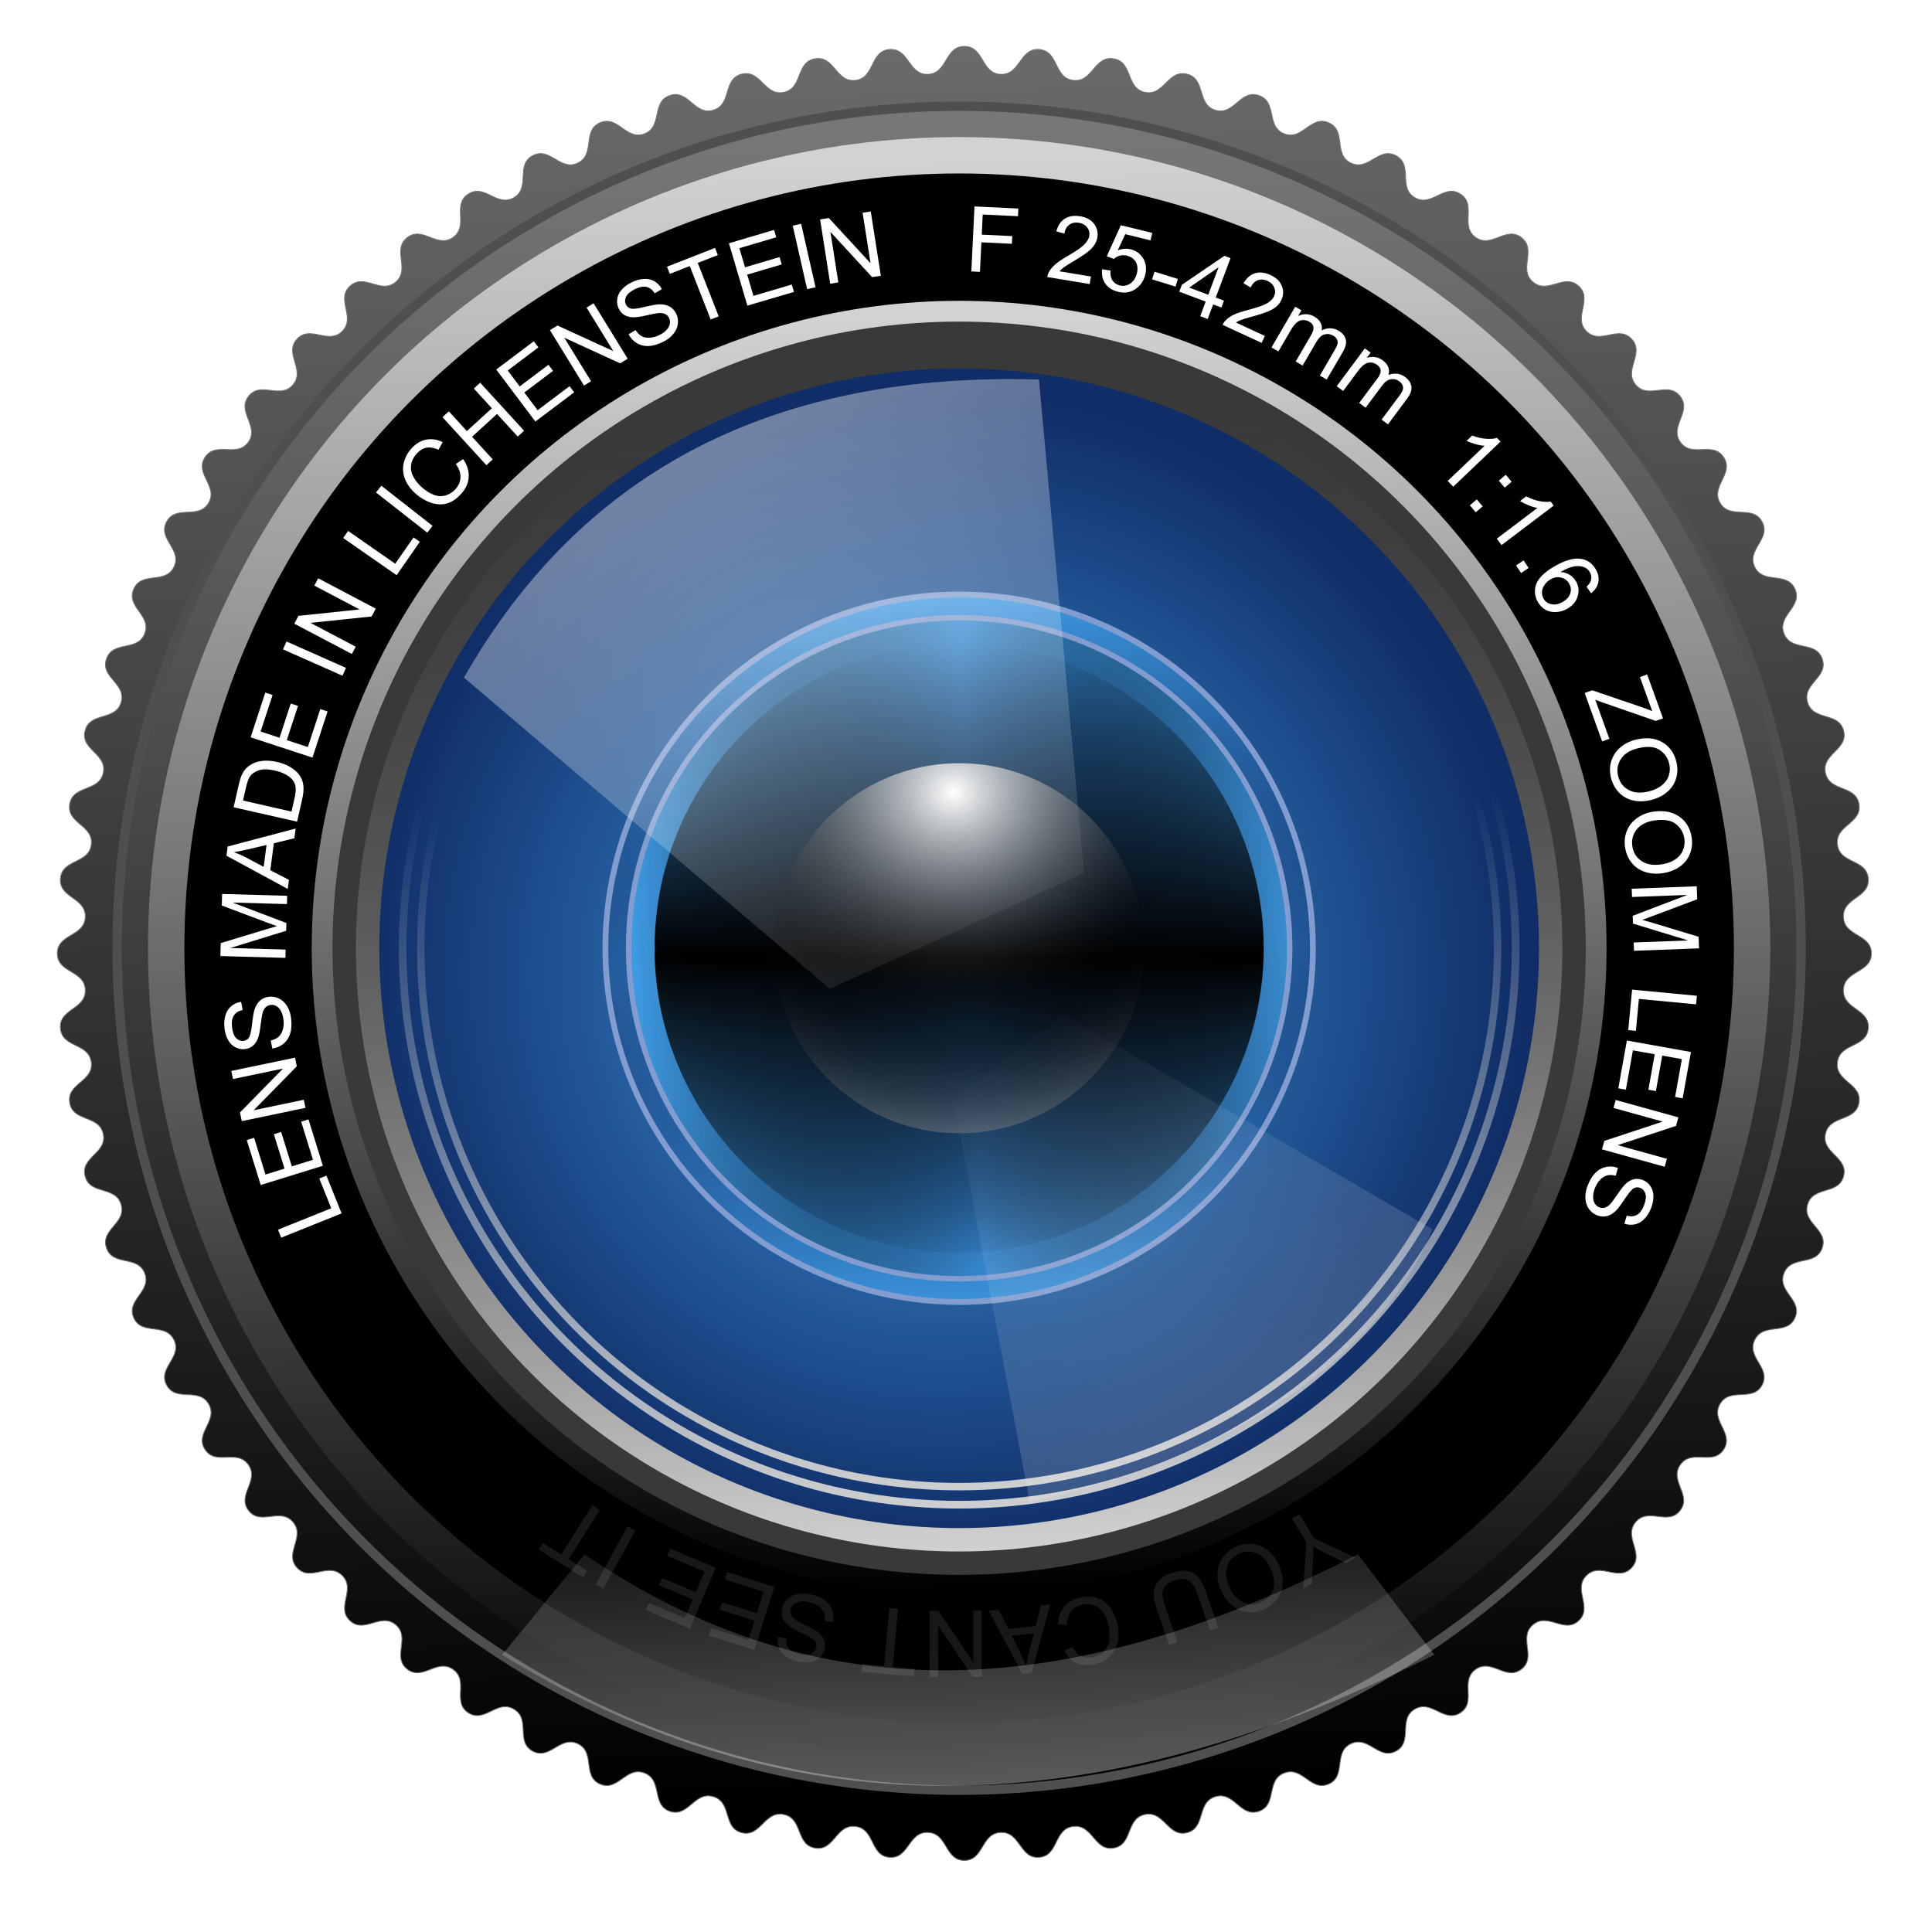 <?xml version="1.0" encoding="UTF-8" standalone="no"?>
<!-- Created with Inkscape (http://www.inkscape.org/) -->

<svg
   xmlns:dc="http://purl.org/dc/elements/1.1/"
   xmlns:cc="http://creativecommons.org/ns#"
   xmlns:rdf="http://www.w3.org/1999/02/22-rdf-syntax-ns#"
   xmlns:svg="http://www.w3.org/2000/svg"
   xmlns="http://www.w3.org/2000/svg"
   xmlns:xlink="http://www.w3.org/1999/xlink"
   xmlns:sodipodi="http://sodipodi.sourceforge.net/DTD/sodipodi-0.dtd"
   xmlns:inkscape="http://www.inkscape.org/namespaces/inkscape"
   version="1.1"
   id="svg2"
   width="255"
   height="255"
   viewBox="0 0 255 255"
   sodipodi:docname="kamera.svg"
   inkscape:version="0.92.5 (2060ec1f9f, 2020-04-08)">
  <defs
     id="defs6">
    <linearGradient
       inkscape:collect="always"
       id="linearGradient1288">
      <stop
         style="stop-color:#ffffff;stop-opacity:0.384"
         offset="0"
         id="stop1284" />
      <stop
         style="stop-color:#ffffff;stop-opacity:0;"
         offset="1"
         id="stop1286" />
    </linearGradient>
    <linearGradient
       id="linearGradient995"
       inkscape:collect="always">
      <stop
         id="stop991"
         offset="0"
         style="stop-color:#ffffff;stop-opacity:1" />
      <stop
         id="stop993"
         offset="1"
         style="stop-color:#000000;stop-opacity:0;" />
    </linearGradient>
    <linearGradient
       id="linearGradient983"
       inkscape:collect="always">
      <stop
         id="stop979"
         offset="0"
         style="stop-color:#ffffff;stop-opacity:0" />
      <stop
         id="stop981"
         offset="1"
         style="stop-color:#ffffff;stop-opacity:0.201" />
    </linearGradient>
    <linearGradient
       inkscape:collect="always"
       id="linearGradient947">
      <stop
         style="stop-color:#ffffff;stop-opacity:0"
         offset="0"
         id="stop943" />
      <stop
         style="stop-color:#ffffff;stop-opacity:0.433"
         offset="1"
         id="stop945" />
    </linearGradient>
    <linearGradient
       inkscape:collect="always"
       id="linearGradient937">
      <stop
         style="stop-color:#000000;stop-opacity:1;"
         offset="0"
         id="stop933" />
      <stop
         style="stop-color:#000000;stop-opacity:0;"
         offset="1"
         id="stop935" />
    </linearGradient>
    <linearGradient
       id="linearGradient929"
       inkscape:collect="always">
      <stop
         id="stop925"
         offset="0"
         style="stop-color:#3f9ce5;stop-opacity:1" />
      <stop
         id="stop927"
         offset="1"
         style="stop-color:#000000;stop-opacity:0" />
    </linearGradient>
    <linearGradient
       inkscape:collect="always"
       id="linearGradient919">
      <stop
         style="stop-color:#3f9ce5;stop-opacity:1"
         offset="0"
         id="stop915" />
      <stop
         style="stop-color:#102d67;stop-opacity:0"
         offset="1"
         id="stop917" />
    </linearGradient>
    <linearGradient
       inkscape:collect="always"
       id="linearGradient901">
      <stop
         style="stop-color:#d2d2d2;stop-opacity:1;"
         offset="0"
         id="stop897" />
      <stop
         style="stop-color:#d2d2d2;stop-opacity:0;"
         offset="1"
         id="stop899" />
    </linearGradient>
    <linearGradient
       id="linearGradient877"
       inkscape:collect="always">
      <stop
         id="stop873"
         offset="0"
         style="stop-color:#3f9ce5;stop-opacity:1" />
      <stop
         id="stop875"
         offset="1"
         style="stop-color:#102d67;stop-opacity:1" />
    </linearGradient>
    <linearGradient
       inkscape:collect="always"
       id="linearGradient863">
      <stop
         style="stop-color:#d6d6d6;stop-opacity:1"
         offset="0"
         id="stop859" />
      <stop
         style="stop-color:#393939;stop-opacity:0;"
         offset="1"
         id="stop861" />
    </linearGradient>
    <linearGradient
       id="linearGradient845"
       inkscape:collect="always">
      <stop
         id="stop841"
         offset="0"
         style="stop-color:#000000;stop-opacity:1;" />
      <stop
         id="stop843"
         offset="1"
         style="stop-color:#d2d2d2;stop-opacity:1" />
    </linearGradient>
    <linearGradient
       inkscape:collect="always"
       id="linearGradient833">
      <stop
         style="stop-color:#000000;stop-opacity:1;"
         offset="0"
         id="stop829" />
      <stop
         style="stop-color:#777777;stop-opacity:1"
         offset="1"
         id="stop831" />
    </linearGradient>
    <linearGradient
       inkscape:collect="always"
       id="linearGradient823">
      <stop
         style="stop-color:#000000;stop-opacity:1"
         offset="0"
         id="stop819" />
      <stop
         style="stop-color:#6b6b6b;stop-opacity:1"
         offset="1"
         id="stop821" />
    </linearGradient>
    <linearGradient
       inkscape:collect="always"
       xlink:href="#linearGradient823"
       id="linearGradient825"
       x1="1223.841"
       y1="2076.757"
       x2="1151.834"
       y2="-4.324"
       gradientUnits="userSpaceOnUse"
       gradientTransform="matrix(0.112,0,0,0.112,-11.433,5.401)" />
    <linearGradient
       inkscape:collect="always"
       xlink:href="#linearGradient833"
       id="linearGradient835"
       x1="1021.122"
       y1="1860.541"
       x2="995.095"
       y2="141.622"
       gradientUnits="userSpaceOnUse"
       gradientTransform="matrix(0.985,0,0,0.985,-7.544,-7.812)" />
    <linearGradient
       inkscape:collect="always"
       xlink:href="#linearGradient845"
       id="linearGradient839"
       gradientUnits="userSpaceOnUse"
       x1="1021.122"
       y1="1860.541"
       x2="995.095"
       y2="141.622"
       gradientTransform="matrix(0.123,0,0,0.123,2.864,3.625)" />
    <linearGradient
       inkscape:collect="always"
       xlink:href="#linearGradient845"
       id="linearGradient853"
       gradientUnits="userSpaceOnUse"
       gradientTransform="matrix(0.098,0,0,0.098,27.838,28.155)"
       x1="1021.122"
       y1="1860.541"
       x2="995.095"
       y2="141.622" />
    <linearGradient
       inkscape:collect="always"
       xlink:href="#linearGradient863"
       id="linearGradient865"
       x1="1048.307"
       y1="1606.486"
       x2="1000.342"
       y2="363.243"
       gradientUnits="userSpaceOnUse"
       gradientTransform="matrix(0.132,0,0,0.132,-5.793,-4.878)" />
    <radialGradient
       inkscape:collect="always"
       xlink:href="#linearGradient877"
       id="radialGradient871"
       cx="986.487"
       cy="1006.486"
       fx="986.487"
       fy="1006.486"
       r="551.693"
       gradientUnits="userSpaceOnUse"
       gradientTransform="matrix(0.139,0,0,0.139,-12.505,-11.471)" />
    <linearGradient
       inkscape:collect="always"
       xlink:href="#linearGradient901"
       id="linearGradient903"
       x1="1028.091"
       y1="1582.162"
       x2="1015.152"
       y2="828.108"
       gradientUnits="userSpaceOnUse"
       gradientTransform="matrix(0.127,0,0,0.127,-0.66,0.164)" />
    <linearGradient
       inkscape:collect="always"
       xlink:href="#linearGradient901"
       id="linearGradient907"
       gradientUnits="userSpaceOnUse"
       x1="1028.091"
       y1="1582.162"
       x2="1015.152"
       y2="828.108"
       gradientTransform="matrix(0.123,0,0,0.123,3.471,4.222)" />
    <linearGradient
       inkscape:collect="always"
       xlink:href="#linearGradient919"
       id="linearGradient913"
       x1="978.037"
       y1="617.297"
       x2="992.233"
       y2="995.676"
       gradientUnits="userSpaceOnUse"
       spreadMethod="reflect"
       gradientTransform="matrix(0.127,0,0,0.127,-0.66,0.164)" />
    <linearGradient
       inkscape:collect="always"
       xlink:href="#linearGradient929"
       id="linearGradient923"
       gradientUnits="userSpaceOnUse"
       x1="978.037"
       y1="617.297"
       x2="992.233"
       y2="995.676"
       spreadMethod="reflect"
       gradientTransform="matrix(0.119,0,0,0.119,-244.064,9.801)" />
    <linearGradient
       inkscape:collect="always"
       xlink:href="#linearGradient937"
       id="linearGradient939"
       x1="-993.511"
       y1="1002.703"
       x2="-668.11"
       y2="1002.703"
       gradientUnits="userSpaceOnUse"
       spreadMethod="reflect"
       gradientTransform="matrix(0.127,0,0,0.127,-0.164,-0.66)" />
    <linearGradient
       inkscape:collect="always"
       xlink:href="#linearGradient947"
       id="linearGradient949"
       x1="1031.771"
       y1="1115.945"
       x2="984.433"
       y2="342.972"
       gradientUnits="userSpaceOnUse" />
    <filter
       inkscape:collect="always"
       style="color-interpolation-filters:sRGB"
       id="filter971"
       x="-0.033"
       width="1.067"
       y="-0.039"
       height="1.078">
      <feGaussianBlur
         inkscape:collect="always"
         stdDeviation="9.305"
         id="feGaussianBlur973" />
    </filter>
    <linearGradient
       inkscape:collect="always"
       xlink:href="#linearGradient983"
       id="linearGradient977"
       gradientUnits="userSpaceOnUse"
       x1="1028.769"
       y1="883.893"
       x2="984.433"
       y2="342.972" />
    <radialGradient
       inkscape:collect="always"
       xlink:href="#linearGradient995"
       id="radialGradient989"
       cx="-820"
       cy="1000"
       fx="-820"
       fy="1000"
       r="192.43"
       gradientUnits="userSpaceOnUse"
       spreadMethod="reflect"
       gradientTransform="matrix(0.156,8.9267027e-4,-9.8380758e-4,0.171,24.28,-44.415)" />
    <linearGradient
       inkscape:collect="always"
       xlink:href="#linearGradient833"
       id="linearGradient1210"
       gradientUnits="userSpaceOnUse"
       gradientTransform="matrix(0.128,0,0,0.128,-1.843,-0.998)"
       x1="1021.122"
       y1="1860.541"
       x2="995.095"
       y2="141.622" />
    <linearGradient
       inkscape:collect="always"
       xlink:href="#linearGradient1288"
       id="linearGradient1290"
       x1="126.492"
       y1="240.308"
       x2="124.475"
       y2="190.748"
       gradientUnits="userSpaceOnUse" />
    <filter
       inkscape:collect="always"
       style="color-interpolation-filters:sRGB"
       id="filter1332"
       x="-0.06"
       width="1.12"
       y="-0.241"
       height="1.483">
      <feGaussianBlur
         inkscape:collect="always"
         stdDeviation="3.072"
         id="feGaussianBlur1334" />
    </filter>
  </defs>
  <sodipodi:namedview
     pagecolor="#ff0000"
     bordercolor="#666666"
     borderopacity="1"
     objecttolerance="10"
     gridtolerance="10"
     guidetolerance="10"
     inkscape:pageopacity="0"
     inkscape:pageshadow="2"
     inkscape:window-width="640"
     inkscape:window-height="480"
     id="namedview4"
     showgrid="false"
     inkscape:zoom="3.4156863"
     inkscape:cx="127.5"
     inkscape:cy="127.5"
     inkscape:current-layer="svg2" />
  <path
     sodipodi:type="star"
     style="opacity:1;fill:url(#linearGradient825);fill-opacity:1;stroke:#727272;stroke-width:0.112;stroke-linecap:square;stroke-linejoin:miter;stroke-miterlimit:4;stroke-dasharray:none;stroke-dashoffset:0;stroke-opacity:1"
     id="path817"
     sodipodi:sides="76"
     sodipodi:cx="127.28094"
     sodipodi:cy="125.84083"
     sodipodi:r1="116.12303"
     sodipodi:r2="119.71446"
     sodipodi:arg1="-2.3561945"
     sodipodi:arg2="-2.3148577"
     inkscape:flatsided="false"
     inkscape:rounded="0.43"
     inkscape:randomized="0"
     d="m 45.17,43.729 c 1.841,-1.841 -0.884,-4.202 1.031,-5.965 1.915,-1.763 4.044,1.148 6.03,-0.535 1.986,-1.682 -0.534,-4.261 1.52,-5.86 2.054,-1.599 3.935,1.478 6.054,-0.035 2.119,-1.513 -0.18,-4.291 1.999,-5.714 2.179,-1.424 3.8,1.798 6.036,0.465 2.236,-1.333 0.174,-4.291 2.464,-5.53 2.289,-1.239 3.638,2.105 5.977,0.962 2.339,-1.143 0.528,-4.262 2.912,-5.307 2.384,-1.046 3.452,2.398 5.877,1.452 2.425,-0.946 0.878,-4.204 3.34,-5.049 2.462,-0.845 3.242,2.675 5.737,1.932 2.495,-0.743 1.222,-4.117 3.746,-4.756 2.523,-0.639 3.01,2.934 5.558,2.4 2.548,-0.534 1.558,-4.002 4.126,-4.43 2.568,-0.428 2.758,3.172 5.341,2.85 2.583,-0.322 1.883,-3.859 4.478,-4.074 2.594,-0.215 2.486,3.389 5.087,3.282 2.601,-0.108 2.196,-3.691 4.799,-3.691 2.603,-1e-7 2.198,3.583 4.799,3.691 2.601,0.108 2.493,-3.497 5.087,-3.282 2.594,0.215 1.894,3.752 4.478,4.074 2.583,0.322 2.773,-3.279 5.341,-2.85 2.568,0.428 1.578,3.896 4.126,4.43 2.548,0.534 3.034,-3.039 5.558,-2.4 2.523,0.639 1.251,4.013 3.746,4.756 2.495,0.743 3.275,-2.778 5.737,-1.932 2.462,0.845 0.915,4.103 3.34,5.049 2.425,0.946 3.493,-2.498 5.877,-1.452 2.384,1.046 0.573,4.164 2.912,5.307 2.339,1.143 3.688,-2.201 5.977,-0.962 2.289,1.239 0.228,4.197 2.464,5.53 2.236,1.333 3.857,-1.889 6.036,-0.465 2.179,1.424 -0.12,4.202 1.999,5.714 2.119,1.513 3.999,-1.564 6.054,0.035 2.054,1.599 -0.466,4.177 1.52,5.86 1.986,1.682 4.115,-1.228 6.03,0.535 1.915,1.763 -0.81,4.125 1.031,5.965 1.841,1.841 4.202,-0.884 5.965,1.031 1.763,1.915 -1.148,4.044 0.535,6.03 1.682,1.986 4.261,-0.534 5.86,1.52 1.599,2.054 -1.478,3.935 0.035,6.054 1.513,2.119 4.291,-0.18 5.714,1.999 1.424,2.179 -1.798,3.8 -0.465,6.036 1.333,2.236 4.291,0.174 5.53,2.464 1.239,2.289 -2.105,3.638 -0.962,5.977 1.143,2.339 4.262,0.528 5.307,2.912 1.046,2.384 -2.398,3.452 -1.452,5.877 0.946,2.425 4.204,0.878 5.049,3.34 0.845,2.462 -2.675,3.242 -1.933,5.737 0.743,2.495 4.117,1.222 4.756,3.746 0.639,2.523 -2.934,3.01 -2.4,5.558 0.534,2.548 4.002,1.558 4.43,4.126 0.428,2.568 -3.172,2.758 -2.85,5.341 0.322,2.583 3.859,1.883 4.074,4.478 0.215,2.594 -3.389,2.486 -3.282,5.087 0.108,2.601 3.691,2.196 3.691,4.799 0,2.603 -3.583,2.198 -3.691,4.799 -0.108,2.601 3.497,2.493 3.282,5.087 -0.215,2.594 -3.752,1.894 -4.074,4.478 -0.322,2.583 3.279,2.773 2.85,5.341 -0.428,2.568 -3.896,1.578 -4.43,4.126 -0.534,2.548 3.039,3.034 2.4,5.558 -0.639,2.523 -4.013,1.251 -4.756,3.746 -0.743,2.495 2.778,3.275 1.933,5.737 -0.845,2.462 -4.103,0.915 -5.049,3.34 -0.946,2.425 2.498,3.493 1.452,5.877 -1.046,2.384 -4.164,0.573 -5.307,2.912 -1.143,2.339 2.201,3.688 0.962,5.977 -1.239,2.289 -4.197,0.228 -5.53,2.464 -1.333,2.236 1.889,3.857 0.465,6.036 -1.424,2.179 -4.202,-0.12 -5.714,1.999 -1.513,2.119 1.564,3.999 -0.035,6.054 -1.599,2.054 -4.177,-0.466 -5.86,1.52 -1.682,1.986 1.228,4.115 -0.535,6.03 -1.763,1.915 -4.125,-0.81 -5.965,1.031 -1.841,1.841 0.884,4.202 -1.031,5.965 -1.915,1.763 -4.044,-1.148 -6.03,0.535 -1.986,1.682 0.534,4.261 -1.52,5.86 -2.054,1.599 -3.935,-1.478 -6.054,0.035 -2.119,1.513 0.18,4.291 -1.999,5.714 -2.179,1.424 -3.8,-1.798 -6.036,-0.465 -2.236,1.333 -0.174,4.291 -2.464,5.53 -2.289,1.239 -3.638,-2.105 -5.977,-0.962 -2.339,1.143 -0.528,4.262 -2.912,5.307 -2.384,1.046 -3.452,-2.398 -5.877,-1.452 -2.425,0.946 -0.878,4.204 -3.34,5.049 -2.462,0.845 -3.242,-2.675 -5.737,-1.933 -2.495,0.743 -1.222,4.117 -3.746,4.756 -2.523,0.639 -3.01,-2.934 -5.558,-2.4 -2.548,0.534 -1.558,4.002 -4.126,4.43 -2.568,0.428 -2.758,-3.172 -5.341,-2.85 -2.583,0.322 -1.883,3.859 -4.478,4.074 -2.594,0.215 -2.486,-3.389 -5.087,-3.282 -2.601,0.108 -2.196,3.691 -4.799,3.691 -2.603,0 -2.198,-3.583 -4.799,-3.691 -2.601,-0.108 -2.493,3.497 -5.087,3.282 -2.594,-0.215 -1.894,-3.752 -4.478,-4.074 -2.583,-0.322 -2.773,3.279 -5.341,2.85 -2.568,-0.428 -1.578,-3.896 -4.126,-4.43 -2.548,-0.534 -3.034,3.039 -5.558,2.4 -2.523,-0.639 -1.251,-4.013 -3.746,-4.756 -2.495,-0.743 -3.275,2.778 -5.737,1.933 -2.462,-0.845 -0.915,-4.103 -3.34,-5.049 -2.425,-0.946 -3.493,2.498 -5.877,1.452 -2.384,-1.046 -0.573,-4.164 -2.912,-5.307 -2.339,-1.143 -3.688,2.201 -5.977,0.962 -2.289,-1.239 -0.228,-4.197 -2.464,-5.53 -2.236,-1.333 -3.857,1.889 -6.036,0.465 -2.179,-1.424 0.12,-4.202 -1.999,-5.714 -2.119,-1.513 -3.999,1.564 -6.054,-0.035 -2.054,-1.599 0.466,-4.177 -1.52,-5.86 -1.986,-1.682 -4.115,1.228 -6.03,-0.535 -1.915,-1.763 0.81,-4.125 -1.031,-5.965 -1.841,-1.841 -4.202,0.884 -5.965,-1.031 -1.763,-1.915 1.148,-4.044 -0.535,-6.03 -1.682,-1.986 -4.261,0.534 -5.86,-1.52 -1.599,-2.054 1.478,-3.935 -0.035,-6.054 -1.513,-2.119 -4.291,0.18 -5.714,-1.999 -1.424,-2.179 1.798,-3.8 0.465,-6.036 -1.333,-2.236 -4.291,-0.174 -5.53,-2.464 -1.239,-2.289 2.105,-3.638 0.962,-5.977 -1.143,-2.339 -4.262,-0.528 -5.307,-2.912 -1.046,-2.384 2.398,-3.452 1.452,-5.877 -0.946,-2.425 -4.204,-0.878 -5.049,-3.34 -0.845,-2.462 2.675,-3.242 1.933,-5.737 -0.743,-2.495 -4.117,-1.222 -4.756,-3.746 -0.639,-2.523 2.934,-3.01 2.4,-5.558 -0.534,-2.548 -4.002,-1.558 -4.43,-4.126 -0.428,-2.568 3.172,-2.758 2.85,-5.341 -0.322,-2.583 -3.859,-1.883 -4.074,-4.478 -0.215,-2.594 3.389,-2.486 3.282,-5.087 -0.108,-2.601 -3.691,-2.196 -3.691,-4.799 0,-2.603 3.583,-2.198 3.691,-4.799 0.108,-2.601 -3.497,-2.493 -3.282,-5.087 0.215,-2.594 3.752,-1.894 4.074,-4.478 0.322,-2.583 -3.279,-2.773 -2.85,-5.341 0.428,-2.568 3.896,-1.578 4.43,-4.126 0.534,-2.548 -3.039,-3.034 -2.4,-5.558 0.639,-2.523 4.013,-1.251 4.756,-3.746 0.743,-2.495 -2.778,-3.275 -1.932,-5.737 0.845,-2.462 4.103,-0.915 5.049,-3.34 0.946,-2.425 -2.498,-3.493 -1.452,-5.877 1.046,-2.384 4.164,-0.573 5.307,-2.912 1.143,-2.339 -2.201,-3.688 -0.962,-5.977 1.239,-2.289 4.197,-0.228 5.53,-2.464 1.333,-2.236 -1.889,-3.857 -0.465,-6.036 1.424,-2.179 4.202,0.12 5.714,-1.999 1.513,-2.119 -1.564,-3.999 0.035,-6.054 1.599,-2.054 4.177,0.466 5.86,-1.52 1.682,-1.986 -1.228,-4.115 0.535,-6.03 1.763,-1.915 4.125,0.81 5.965,-1.031 z" />
  <circle
     style="opacity:1;fill:url(#linearGradient1210);fill-opacity:1;stroke:#4f4f4f;stroke-width:1.23;stroke-linecap:square;stroke-linejoin:miter;stroke-miterlimit:4;stroke-dasharray:none;stroke-dashoffset:0;stroke-opacity:1"
     id="path827"
     cx="126.595"
     cy="125.155"
     r="111.134" />
  <circle
     r="107.061"
     cy="125.155"
     cx="126.595"
     id="circle837"
     style="opacity:1;fill:url(#linearGradient839);fill-opacity:1;stroke:none;stroke-width:1.185;stroke-linecap:square;stroke-linejoin:miter;stroke-miterlimit:4;stroke-dasharray:none;stroke-dashoffset:0;stroke-opacity:1" />
  <circle
     style="opacity:1;fill:#000000;fill-opacity:1;stroke:none;stroke-width:1.131;stroke-linecap:square;stroke-linejoin:miter;stroke-miterlimit:4;stroke-dasharray:none;stroke-dashoffset:0;stroke-opacity:1"
     id="circle847"
     cx="126.595"
     cy="125.155"
     r="102.259" />
  <circle
     style="opacity:1;fill:url(#linearGradient853);fill-opacity:1;stroke:none;stroke-width:0.946;stroke-linecap:square;stroke-linejoin:miter;stroke-miterlimit:4;stroke-dasharray:none;stroke-dashoffset:0;stroke-opacity:1"
     id="circle851"
     cx="126.595"
     cy="125.155"
     r="85.452" />
  <circle
     r="82.708"
     cy="125.155"
     cx="126.595"
     id="circle855"
     style="opacity:1;fill:#393939;fill-opacity:1;stroke:none;stroke-width:0.915;stroke-linecap:square;stroke-linejoin:miter;stroke-miterlimit:4;stroke-dasharray:none;stroke-dashoffset:0;stroke-opacity:1" />
  <circle
     style="opacity:1;fill:url(#linearGradient865);fill-opacity:1;stroke:none;stroke-width:0.881;stroke-linecap:square;stroke-linejoin:miter;stroke-miterlimit:4;stroke-dasharray:none;stroke-dashoffset:0;stroke-opacity:1"
     id="circle857"
     cx="126.595"
     cy="125.155"
     r="79.621" />
  <circle
     r="76.534"
     cy="125.155"
     cx="126.595"
     id="circle867"
     style="opacity:1;fill:url(#radialGradient871);fill-opacity:1;stroke:none;stroke-width:0.847;stroke-linecap:square;stroke-linejoin:miter;stroke-miterlimit:4;stroke-dasharray:none;stroke-dashoffset:0;stroke-opacity:1" />
  <circle
     style="opacity:1;fill:none;fill-opacity:1;stroke:url(#linearGradient903);stroke-width:1.015;stroke-linecap:square;stroke-linejoin:miter;stroke-miterlimit:4;stroke-dasharray:none;stroke-dashoffset:0;stroke-opacity:1"
     id="circle879"
     cx="126.595"
     cy="125.155"
     r="73.447" />
  <circle
     r="71.062"
     cy="125.155"
     cx="126.595"
     id="circle905"
     style="opacity:1;fill:none;fill-opacity:1;stroke:url(#linearGradient907);stroke-width:0.982;stroke-linecap:square;stroke-linejoin:miter;stroke-miterlimit:4;stroke-dasharray:none;stroke-dashoffset:0;stroke-opacity:1" />
  <circle
     style="opacity:1;fill:url(#linearGradient913);fill-opacity:1;stroke:#849dcf;stroke-width:0.761;stroke-linecap:square;stroke-linejoin:miter;stroke-miterlimit:4;stroke-dasharray:none;stroke-dashoffset:0;stroke-opacity:0.987"
     id="circle909"
     cx="126.595"
     cy="125.155"
     r="46.692" />
  <circle
     r="43.63"
     cy="126.595"
     cx="-125.155"
     id="circle921"
     style="opacity:1;fill:url(#linearGradient923);fill-opacity:1;stroke:#849dcf;stroke-width:0.712;stroke-linecap:square;stroke-linejoin:miter;stroke-miterlimit:4;stroke-dasharray:none;stroke-dashoffset:0;stroke-opacity:0.987"
     transform="rotate(-90)" />
  <circle
     transform="rotate(-90)"
     style="opacity:1;fill:url(#linearGradient939);fill-opacity:1;stroke:none;stroke-width:0.656;stroke-linecap:square;stroke-linejoin:miter;stroke-miterlimit:4;stroke-dasharray:none;stroke-dashoffset:0;stroke-opacity:0.987"
     id="circle931"
     cx="-125.155"
     cy="126.595"
     r="40.2" />
  <path
     style="fill:url(#linearGradient949);fill-opacity:1;stroke:none;stroke-width:1px;stroke-linecap:butt;stroke-linejoin:miter;stroke-opacity:1;filter:url(#filter971)"
     d="M 651.351,506.486 C 859.925,361.917 1084.225,362.818 1321.622,484.865 l -178.378,481.081 -289.189,-5.405 z"
     id="path941"
     inkscape:connector-curvature="0"
     sodipodi:nodetypes="ccccc"
     inkscape:transform-center-x="224.60881"
     inkscape:transform-center-y="-293.28598"
     transform="matrix(0.115,-0.055,0.055,0.115,-41.523,67.017)" />
  <path
     transform="matrix(-0.115,0.055,-0.055,-0.115,291.817,184.674)"
     inkscape:transform-center-y="293.28597"
     inkscape:transform-center-x="-224.60886"
     sodipodi:nodetypes="ccccc"
     inkscape:connector-curvature="0"
     id="path975"
     d="M 651.351,506.486 C 735.404,428.248 911.543,373.205 1149.008,432.388 L 1040.658,842.084 899.584,871.466 Z"
     style="fill:url(#linearGradient977);fill-opacity:1;stroke:none;stroke-width:1px;stroke-linecap:butt;stroke-linejoin:miter;stroke-opacity:1;filter:url(#filter971)" />
  <circle
     r="24.422"
     cy="126.595"
     cx="-125.155"
     id="circle985"
     style="opacity:1;fill:url(#radialGradient989);fill-opacity:1;stroke:none;stroke-width:0.398;stroke-linecap:square;stroke-linejoin:miter;stroke-miterlimit:4;stroke-dasharray:none;stroke-dashoffset:0;stroke-opacity:0.987"
     transform="rotate(-90)" />
  <g
     aria-label="YOU CANT SEE IT"
     style="font-style:normal;font-variant:normal;font-weight:normal;font-stretch:normal;font-size:96px;line-height:1.25;font-family:Arial;-inkscape-font-specification:Arial;letter-spacing:0px;word-spacing:0px;fill:#181818;fill-opacity:1;stroke:none"
     id="text1108"
     transform="matrix(0.07,0.106,-0.106,0.07,25.403,-239.015)">
    <path
       d="m 3516.778,943.88 29.078,1.343 40.789,-24.629 -0.51,11.051 -21.322,12.577 q -5.979,3.478 -11.935,6.441 5.242,3.339 11.782,8.052 l 19.568,14.23 -0.489,10.582 -38.302,-29.22 -29.078,-1.343 z"
       id="path1113"
       inkscape:connector-curvature="0"
       style="fill:#181818;fill-opacity:1" />
    <path
       d="m 3547.747,990.745 q 16.927,2.49 25.143,12.986 8.262,10.502 6.147,24.878 -1.385,9.414 -6.996,16.312 -5.611,6.897 -14.26,9.652 -8.61,2.808 -18.812,1.307 -10.342,-1.522 -17.89,-6.896 -7.548,-5.375 -10.643,-13.648 -3.048,-8.266 -1.745,-17.124 1.412,-9.6 7.162,-16.477 5.75,-6.877 14.346,-9.592 8.596,-2.715 17.547,-1.398 z m -1.504,9.255 q -12.29,-1.808 -20.354,3.733 -8.025,5.595 -9.492,15.566 -1.494,10.156 4.686,17.746 6.173,7.636 19.297,9.567 8.301,1.221 14.886,-0.7 6.624,-1.868 10.807,-6.796 4.223,-4.875 5.213,-11.599 1.406,-9.553 -4.163,-17.432 -5.529,-7.826 -20.88,-10.084 z"
       id="path1115"
       inkscape:connector-curvature="0"
       style="fill:#181818;fill-opacity:1" />
    <path
       d="m 3557.909,1123.008 -2.248,8.812 -38.471,-9.815 q -10.038,-2.561 -15.363,-6.338 -5.325,-3.777 -7.532,-10.678 -2.173,-6.843 0.284,-16.472 2.387,-9.357 7.13,-14.484 4.743,-5.127 11.478,-6.118 6.781,-0.979 17.363,1.721 l 38.471,9.815 -2.248,8.812 -38.425,-9.804 q -8.675,-2.213 -13.214,-1.678 -4.505,0.592 -7.727,3.93 -3.234,3.384 -4.682,9.061 -2.48,9.72 0.871,14.977 3.351,5.257 15.887,8.456 z"
       id="path1117"
       inkscape:connector-curvature="0"
       style="fill:#181818;fill-opacity:1" />
    <path
       d="m 3479.723,1209.096 -5.567,7.549 q -9.288,-6.886 -11.935,-16.02 -2.622,-9.073 1.44,-19.009 4.204,-10.283 11.012,-15.046 6.834,-4.701 16.157,-4.84 9.306,-0.095 18.418,3.629 9.936,4.062 15.77,10.852 5.859,6.851 6.822,15.398 0.989,8.608 -2.452,17.025 -3.902,9.546 -11.422,14.068 -7.52,4.522 -17.375,3.482 l 1.435,-9.086 q 7.847,0.625 12.735,-2.289 4.888,-2.914 7.495,-9.292 2.997,-7.333 1.505,-13.716 -1.51,-6.34 -6.639,-10.765 -5.085,-4.408 -11.377,-6.98 -8.114,-3.317 -15.146,-3.457 -7.007,-0.079 -12.04,3.687 -5.034,3.766 -7.41,9.58 -2.891,7.072 -0.817,13.643 2.075,6.57 9.392,11.587 z"
       id="path1119"
       inkscape:connector-curvature="0"
       style="fill:#181818;fill-opacity:1" />
    <path
       d="m 3452.455,1211.824 48.538,55.343 -4.56,8.671 -73.912,-7.092 4.822,-9.169 22.151,2.593 13.374,-25.432 -14.908,-16.367 z m 15.747,30.684 -10.843,20.619 20.182,2.51 q 9.203,1.132 14.881,2.318 -5.239,-4.238 -9.893,-9.387 z"
       id="path1121"
       inkscape:connector-curvature="0"
       style="fill:#181818;fill-opacity:1" />
    <path
       d="m 3418.617,1274.928 57.47,37.676 -5.114,7.801 -64.91,0.605 45.121,29.58 -4.78,7.292 -57.47,-37.676 5.114,-7.801 64.949,-0.58 -45.161,-29.606 z"
       id="path1123"
       inkscape:connector-curvature="0"
       style="fill:#181818;fill-opacity:1" />
    <path
       d="m 3368.856,1346.193 47.432,37.732 14.095,-17.718 6.346,5.048 -33.909,42.626 -6.346,-5.048 14.153,-17.791 -47.432,-37.732 z"
       id="path1125"
       inkscape:connector-curvature="0"
       style="fill:#181818;fill-opacity:1" />
    <path
       d="m 3343.383,1410.239 -5.612,6.531 q -4.039,-3.263 -7.941,-4.104 -3.902,-0.775 -8.697,1.025 -4.762,1.834 -8.953,5.928 -3.722,3.636 -5.491,7.527 -1.769,3.891 -1.277,7.145 0.491,3.321 2.719,5.601 2.26,2.314 5.272,2.714 3.045,0.433 7.276,-1.406 2.732,-1.161 11.077,-6.168 8.378,-4.973 12.503,-6.185 5.322,-1.595 9.719,-0.582 4.396,1.079 7.704,4.466 3.636,3.722 4.668,9.005 1.065,5.316 -1.355,10.956 -2.42,5.64 -7.382,10.488 -5.466,5.339 -11.36,7.623 -5.895,2.351 -11.482,1.125 -5.588,-1.226 -9.981,-5.388 l 5.778,-6.562 q 5.056,4.17 10.299,3.701 5.209,-0.436 10.876,-5.972 5.902,-5.765 6.489,-10.598 0.586,-4.766 -2.394,-7.818 -2.588,-2.649 -6.17,-2.492 -3.548,0.124 -13.23,6.044 -9.683,5.986 -13.944,7.527 -6.225,2.214 -11.251,1.161 -4.993,-1.02 -8.858,-4.977 -3.832,-3.923 -4.992,-9.605 -1.127,-5.648 1.198,-11.72 2.325,-6.006 7.589,-11.148 6.673,-6.518 13.099,-8.995 6.393,-2.444 12.775,-1.077 6.381,1.434 11.33,6.232 z"
       id="path1127"
       inkscape:connector-curvature="0"
       style="fill:#181818;fill-opacity:1" />
    <path
       d="m 3279.237,1441.055 43.282,53.376 -38.593,31.295 -5.108,-6.299 31.53,-25.567 -13.256,-16.348 -29.528,23.944 -5.078,-6.262 29.528,-23.944 -14.732,-18.168 -32.768,26.571 -5.108,-6.299 z"
       id="path1129"
       inkscape:connector-curvature="0"
       style="fill:#181818;fill-opacity:1" />
    <path
       d="m 3228.977,1480.906 38.173,57.141 -41.316,27.601 -4.505,-6.743 33.755,-22.549 -11.691,-17.501 -31.611,21.117 -4.479,-6.704 31.611,-21.117 -12.993,-19.45 -35.08,23.435 -4.505,-6.743 z"
       id="path1131"
       inkscape:connector-curvature="0"
       style="fill:#181818;fill-opacity:1" />
    <path
       d="m 3150.652,1529.287 32.052,60.786 -8.044,4.242 -32.052,-60.786 z"
       id="path1133"
       inkscape:connector-curvature="0"
       style="fill:#181818;fill-opacity:1" />
    <path
       d="m 3112.536,1548.214 24.926,55.247 20.637,-9.311 3.335,7.392 -49.649,22.401 -3.335,-7.392 20.723,-9.35 -24.926,-55.247 z"
       id="path1135"
       inkscape:connector-curvature="0"
       style="fill:#181818;fill-opacity:1" />
  </g>
  <path
     style="fill:url(#linearGradient1290);fill-opacity:1;stroke:none;stroke-width:1px;stroke-linecap:butt;stroke-linejoin:miter;stroke-opacity:1;filter:url(#filter1332)"
     d="m 77.156,205.149 c 34.075,23.241 68.083,17.391 102.065,0 l 10.085,13.258 c -40.333,20.334 -81.168,25.638 -123.034,0 z"
     id="path1282"
     inkscape:connector-curvature="0"
     sodipodi:nodetypes="ccccc" />
  <g
     aria-label="LENS MADE IN LICHENSTEIN   F 25-42mm  1:1.6   ZOOM LENS"
     style="font-style:normal;font-variant:normal;font-weight:normal;font-stretch:normal;font-size:12px;line-height:1.25;font-family:Arial;-inkscape-font-specification:Arial;letter-spacing:0px;word-spacing:0px;fill:#ffffff;fill-opacity:1;stroke:none"
     id="text949"
     inkscape:transform-center-x="-1.2090016"
     inkscape:transform-center-y="-29.005946"
     transform="rotate(155.983,126.672,124.967)">
    <path
       d="m 215.515,126.035 8.584,0.317 -0.042,1.136 -7.571,-0.28 -0.156,4.228 -1.013,-0.037 z"
       id="path954"
       inkscape:connector-curvature="0" />
    <path
       d="m 215.215,132.781 8.529,1.02 -0.737,6.167 -1.006,-0.12 0.603,-5.038 -2.612,-0.312 -0.564,4.718 -1.001,-0.12 0.564,-4.718 -2.903,-0.347 -0.626,5.236 -1.006,-0.12 z"
       id="path956"
       inkscape:connector-curvature="0" />
    <path
       d="m 214.198,140.699 8.395,1.817 -0.247,1.14 -7.546,2.983 6.592,1.427 -0.231,1.065 -8.395,-1.817 0.247,-1.14 7.552,-2.982 -6.597,-1.428 z"
       id="path958"
       inkscape:connector-curvature="0" />
    <path
       d="m 215.008,149.633 -0.235,1.05 q -0.637,-0.123 -1.117,0.014 -0.476,0.144 -0.899,0.624 -0.418,0.482 -0.639,1.18 -0.197,0.62 -0.164,1.153 0.034,0.533 0.279,0.863 0.249,0.337 0.629,0.458 0.385,0.122 0.741,-0.01 0.361,-0.131 0.72,-0.583 0.233,-0.289 0.86,-1.331 0.632,-1.041 1.016,-1.417 0.493,-0.489 1.038,-0.635 0.548,-0.139 1.112,0.04 0.62,0.197 1.044,0.719 0.43,0.524 0.494,1.288 0.065,0.764 -0.198,1.591 -0.289,0.91 -0.805,1.509 -0.512,0.606 -1.201,0.799 -0.688,0.193 -1.418,-0.008 l 0.252,-1.064 q 0.803,0.163 1.354,-0.197 0.549,-0.354 0.849,-1.298 0.312,-0.983 0.093,-1.55 -0.215,-0.56 -0.724,-0.722 -0.441,-0.14 -0.827,0.088 -0.384,0.222 -1.104,1.444 -0.717,1.229 -1.096,1.65 -0.557,0.61 -1.173,0.789 -0.611,0.181 -1.27,-0.028 -0.653,-0.208 -1.115,-0.766 -0.456,-0.557 -0.557,-1.363 -0.097,-0.799 0.182,-1.676 0.353,-1.111 0.917,-1.762 0.562,-0.645 1.346,-0.87 0.788,-0.217 1.616,0.022 z"
       id="path960"
       inkscape:connector-curvature="0" />
    <path
       d="m 208.561,159.856 7.744,3.716 -0.74,1.543 -6.363,-0.798 q -0.888,-0.114 -1.324,-0.18 0.359,0.335 1.044,1.008 l 4.499,4.44 -0.662,1.379 -7.744,-3.716 0.474,-0.988 6.482,3.11 -5.402,-5.361 0.444,-0.924 7.668,0.924 -6.593,-3.164 z"
       id="path962"
       inkscape:connector-curvature="0" />
    <path
       d="m 204.577,168.043 5.606,7.297 -0.639,1.045 -9.162,-1.484 0.676,-1.105 2.742,0.503 1.874,-3.064 -1.727,-2.162 z m 1.716,3.955 -1.52,2.484 2.497,0.477 q 1.139,0.216 1.837,0.41 -0.619,-0.571 -1.158,-1.251 z"
       id="path964"
       inkscape:connector-curvature="0" />
    <path
       d="m 199.839,175.65 6.876,5.148 -1.773,2.369 q -0.601,0.802 -1.015,1.15 -0.579,0.489 -1.248,0.64 -0.867,0.2 -1.785,-0.07 -0.917,-0.262 -1.836,-0.95 -0.783,-0.586 -1.251,-1.222 -0.468,-0.636 -0.653,-1.221 -0.18,-0.581 -0.153,-1.096 0.028,-0.506 0.272,-1.077 0.241,-0.566 0.708,-1.19 z m 0.13,1.517 -1.099,1.468 q -0.509,0.68 -0.671,1.16 -0.165,0.484 -0.107,0.886 0.081,0.566 0.492,1.152 0.412,0.594 1.19,1.177 1.079,0.808 1.923,0.883 0.845,0.084 1.421,-0.275 0.415,-0.26 1.022,-1.072 l 1.082,-1.445 z"
       id="path966"
       inkscape:connector-curvature="0" />
    <path
       d="m 194.543,182.549 6.366,5.767 -4.17,4.603 -0.751,-0.681 3.407,-3.76 -1.95,-1.766 -3.19,3.522 -0.747,-0.677 3.19,-3.522 -2.167,-1.963 -3.541,3.908 -0.751,-0.681 z"
       id="path968"
       inkscape:connector-curvature="0" />
    <path
       d="m 186.527,190.806 5.754,6.378 -0.844,0.761 -5.754,-6.378 z"
       id="path970"
       inkscape:connector-curvature="0" />
    <path
       d="m 184.225,192.921 5.313,6.749 -0.916,0.721 -7.717,-2.508 4.172,5.299 -0.856,0.674 -5.313,-6.749 0.916,-0.721 7.72,2.513 -4.175,-5.304 z"
       id="path972"
       inkscape:connector-curvature="0" />
    <path
       d="m 174.599,200.022 4.441,7.352 -0.973,0.588 -3.917,-6.485 -3.621,2.187 -0.524,-0.868 z"
       id="path974"
       inkscape:connector-curvature="0" />
    <path
       d="m 168.62,203.505 4.02,7.591 -1.005,0.532 -4.02,-7.591 z"
       id="path976"
       inkscape:connector-curvature="0" />
    <path
       d="m 161.488,210.244 -1.155,0.201 q -0.244,-1.425 0.307,-2.478 0.547,-1.046 1.773,-1.592 1.268,-0.565 2.295,-0.407 1.023,0.166 1.877,0.959 0.849,0.796 1.349,1.92 0.546,1.226 0.486,2.343 -0.063,1.125 -0.715,1.98 -0.655,0.863 -1.693,1.325 -1.177,0.525 -2.247,0.283 -1.07,-0.242 -1.87,-1.187 l 0.915,-0.696 q 0.655,0.735 1.348,0.894 0.693,0.159 1.48,-0.191 0.904,-0.403 1.321,-1.109 0.412,-0.703 0.331,-1.546 -0.078,-0.838 -0.424,-1.614 -0.446,-1.001 -1.069,-1.621 -0.626,-0.613 -1.406,-0.708 -0.78,-0.095 -1.497,0.225 -0.872,0.389 -1.253,1.161 -0.381,0.773 -0.153,1.858 z"
       id="path978"
       inkscape:connector-curvature="0" />
    <path
       d="m 157.867,208.458 2.71,8.151 -1.079,0.359 -1.113,-3.347 -4.237,1.409 1.113,3.347 -1.079,0.359 -2.71,-8.151 1.079,-0.359 1.278,3.842 4.237,-1.409 -1.278,-3.842 z"
       id="path980"
       inkscape:connector-curvature="0" />
    <path
       d="m 149.614,211.09 1.929,8.371 -6.052,1.395 -0.228,-0.988 4.945,-1.139 -0.591,-2.564 -4.631,1.067 -0.226,-0.982 4.631,-1.067 -0.656,-2.849 -5.139,1.184 -0.228,-0.988 z"
       id="path982"
       inkscape:connector-curvature="0" />
    <path
       d="m 141.819,212.813 1.133,8.515 -1.156,0.154 -5.362,-6.09 0.889,6.685 -1.08,0.144 -1.133,-8.515 1.156,-0.154 5.363,6.096 -0.89,-6.691 z"
       id="path984"
       inkscape:connector-curvature="0" />
    <path
       d="m 133.69,216.599 -1.068,0.135 q -0.101,-0.641 -0.393,-1.046 -0.297,-0.399 -0.893,-0.634 -0.595,-0.229 -1.327,-0.2 -0.65,0.025 -1.14,0.238 -0.49,0.213 -0.717,0.556 -0.233,0.349 -0.217,0.747 0.016,0.404 0.262,0.693 0.246,0.295 0.793,0.479 0.351,0.121 1.544,0.356 1.194,0.241 1.678,0.474 0.627,0.298 0.95,0.76 0.317,0.468 0.34,1.06 0.025,0.65 -0.322,1.226 -0.347,0.582 -1.044,0.903 -0.697,0.32 -1.564,0.354 -0.954,0.037 -1.692,-0.245 -0.744,-0.276 -1.159,-0.858 -0.416,-0.582 -0.474,-1.336 l 1.086,-0.124 q 0.12,0.81 0.645,1.206 0.52,0.396 1.509,0.357 1.03,-0.04 1.49,-0.439 0.454,-0.393 0.433,-0.926 -0.018,-0.463 -0.363,-0.748 -0.34,-0.286 -1.734,-0.548 -1.4,-0.256 -1.924,-0.47 -0.763,-0.316 -1.141,-0.835 -0.378,-0.513 -0.405,-1.204 -0.027,-0.685 0.342,-1.309 0.369,-0.618 1.093,-0.987 0.719,-0.362 1.638,-0.398 1.165,-0.045 1.969,0.263 0.798,0.309 1.275,0.971 0.472,0.668 0.529,1.527 z"
       id="path986"
       inkscape:connector-curvature="0" />
    <path
       d="m 122.999,213.975 -0.348,7.568 2.827,0.13 -0.047,1.013 -6.801,-0.313 0.047,-1.013 2.839,0.131 0.348,-7.568 z"
       id="path988"
       inkscape:connector-curvature="0" />
    <path
       d="m 117.831,213.672 -1.129,8.515 -6.157,-0.817 0.133,-1.005 5.03,0.667 0.346,-2.608 -4.711,-0.625 0.133,-0.999 4.711,0.625 0.384,-2.898 -5.228,-0.693 0.133,-1.005 z"
       id="path990"
       inkscape:connector-curvature="0" />
    <path
       d="m 109.739,212.451 -1.671,8.426 -1.115,-0.221 1.671,-8.426 z"
       id="path992"
       inkscape:connector-curvature="0" />
    <path
       d="m 106.667,211.871 -2.239,8.293 -1.126,-0.304 -2.597,-7.687 -1.758,6.511 -1.052,-0.284 2.239,-8.293 1.126,0.304 2.596,7.693 1.76,-6.517 z"
       id="path994"
       inkscape:connector-curvature="0" />
    <path
       d="m 88.989,205.767 -3.871,7.668 -5.173,-2.611 0.457,-0.905 4.158,2.099 1.199,-2.375 -3.599,-1.817 0.457,-0.905 3.599,1.817 1.758,-3.484 z"
       id="path996"
       inkscape:connector-curvature="0" />
    <path
       d="m 74.846,198.73 0.559,-0.846 4.737,3.13 q -0.2,0.324 -0.506,0.543 -0.501,0.364 -1.207,0.572 -0.711,0.204 -1.871,0.323 -1.801,0.186 -2.58,0.472 -0.782,0.291 -1.112,0.79 -0.346,0.523 -0.205,1.129 0.133,0.607 0.734,1.005 0.636,0.42 1.269,0.29 0.633,-0.129 1.084,-0.801 l 0.843,0.69 q -0.761,0.951 -1.717,1.078 -0.958,0.132 -1.98,-0.543 -1.032,-0.681 -1.255,-1.651 -0.223,-0.969 0.335,-1.815 0.284,-0.43 0.735,-0.729 0.451,-0.299 1.165,-0.487 0.709,-0.191 2.188,-0.367 1.231,-0.142 1.614,-0.233 0.38,-0.086 0.685,-0.229 z"
       id="path998"
       inkscape:connector-curvature="0" />
    <path
       d="m 73.098,199.005 -0.933,-0.604 q 0.398,-0.715 0.297,-1.312 -0.109,-0.596 -0.61,-0.983 -0.602,-0.466 -1.371,-0.335 -0.768,0.131 -1.35,0.882 -0.552,0.714 -0.468,1.438 0.079,0.721 0.728,1.223 0.403,0.312 0.871,0.378 0.464,0.07 0.876,-0.078 l 0.704,0.708 -3.359,2.98 -3.378,-2.615 0.617,-0.797 2.71,2.098 1.779,-1.542 q -0.942,-0.047 -1.613,-0.567 -0.89,-0.689 -1.024,-1.778 -0.135,-1.09 0.615,-2.058 0.714,-0.922 1.771,-1.178 1.292,-0.319 2.422,0.556 0.927,0.717 1.113,1.692 0.182,0.971 -0.398,1.893 z"
       id="path1000"
       inkscape:connector-curvature="0" />
    <path
       d="m 67.627,195.1 -0.698,0.798 -2.439,-2.133 0.698,-0.798 z"
       id="path1002"
       inkscape:connector-curvature="0" />
    <path
       d="m 63.804,188.076 -1.444,1.464 2.654,2.616 -0.679,0.688 -6.699,1.212 -0.613,-0.605 3.908,-3.964 -0.826,-0.815 0.679,-0.688 0.826,0.815 1.444,-1.464 z m -2.123,2.153 -2.719,2.758 4.634,-0.87 z"
       id="path1004"
       inkscape:connector-curvature="0" />
    <path
       d="m 57.071,182.223 0.764,-0.667 3.734,4.277 q -0.279,0.259 -0.633,0.389 -0.58,0.218 -1.315,0.231 -0.74,0.008 -1.889,-0.186 -1.786,-0.3 -2.613,-0.231 -0.831,0.072 -1.281,0.466 -0.472,0.412 -0.498,1.034 -0.034,0.621 0.44,1.164 0.501,0.574 1.146,0.617 0.645,0.044 1.258,-0.484 l 0.629,0.89 q -0.987,0.714 -1.941,0.583 -0.959,-0.127 -1.764,-1.05 -0.813,-0.931 -0.771,-1.925 0.042,-0.994 0.806,-1.66 0.388,-0.339 0.902,-0.508 0.514,-0.169 1.253,-0.16 0.735,0.004 2.206,0.228 1.225,0.191 1.618,0.205 0.389,0.018 0.721,-0.038 z"
       id="path1006"
       inkscape:connector-curvature="0" />
    <path
       d="m 56.887,180.478 -5.049,3.637 -0.551,-0.765 0.708,-0.51 q -0.542,0.029 -1.05,-0.204 -0.512,-0.23 -0.876,-0.734 -0.404,-0.561 -0.428,-1.085 -0.027,-0.529 0.285,-0.978 -1.316,0.038 -2.008,-0.922 -0.541,-0.751 -0.414,-1.457 0.122,-0.702 0.988,-1.325 l 3.466,-2.497 0.613,0.851 -3.181,2.291 q -0.513,0.37 -0.675,0.616 -0.17,0.245 -0.15,0.563 0.02,0.318 0.232,0.613 0.384,0.532 0.994,0.627 0.605,0.098 1.385,-0.463 l 2.933,-2.113 0.617,0.856 -3.28,2.363 q -0.57,0.411 -0.705,0.826 -0.135,0.415 0.208,0.89 0.26,0.361 0.673,0.533 0.409,0.167 0.875,0.041 0.465,-0.126 1.155,-0.622 l 2.62,-1.887 z"
       id="path1008"
       inkscape:connector-curvature="0" />
    <path
       d="m 51.106,172.301 -5.425,3.048 -0.462,-0.822 0.761,-0.428 q -0.542,-0.032 -1.02,-0.321 -0.483,-0.286 -0.788,-0.828 -0.339,-0.603 -0.304,-1.127 0.032,-0.529 0.393,-0.94 -1.312,-0.11 -1.891,-1.142 -0.453,-0.807 -0.248,-1.494 0.201,-0.684 1.13,-1.206 l 3.724,-2.092 0.514,0.914 -3.418,1.92 q -0.552,0.31 -0.74,0.537 -0.196,0.225 -0.213,0.543 -0.016,0.318 0.162,0.635 0.321,0.572 0.917,0.735 0.59,0.166 1.428,-0.305 l 3.152,-1.771 0.517,0.92 -3.525,1.98 q -0.613,0.344 -0.793,0.741 -0.18,0.397 0.107,0.908 0.218,0.388 0.609,0.606 0.388,0.212 0.865,0.139 0.477,-0.073 1.217,-0.489 l 2.815,-1.581 z"
       id="path1010"
       inkscape:connector-curvature="0" />
    <path
       d="m 42.457,153.927 0.354,0.994 -6.331,2.255 q 0.47,0.237 1.021,0.7 0.549,0.458 0.885,0.86 l -0.96,0.342 q -0.689,-0.694 -1.468,-1.119 -0.78,-0.425 -1.396,-0.498 l -0.228,-0.64 z"
       id="path1012"
       inkscape:connector-curvature="0" />
    <path
       d="m 36.637,152.204 -1.153,0.338 -0.338,-1.153 1.153,-0.338 z m 4.818,-1.414 -1.153,0.338 -0.338,-1.153 1.153,-0.338 z"
       id="path1014"
       inkscape:connector-curvature="0" />
    <path
       d="m 39.763,144.293 0.239,1.027 -6.546,1.524 q 0.44,0.289 0.935,0.811 0.493,0.517 0.782,0.955 l -0.993,0.231 q -0.606,-0.767 -1.332,-1.278 -0.727,-0.511 -1.331,-0.653 l -0.154,-0.662 z"
       id="path1016"
       inkscape:connector-curvature="0" />
    <path
       d="m 39.121,141.057 -1.183,0.206 -0.206,-1.183 1.183,-0.206 z"
       id="path1018"
       inkscape:connector-curvature="0" />
    <path
       d="m 31.558,133.676 0.203,1.032 q -0.601,0.211 -0.85,0.5 -0.399,0.477 -0.326,1.1 0.058,0.501 0.382,0.846 0.418,0.453 1.144,0.657 0.726,0.205 2.008,0.067 -0.62,-0.311 -0.963,-0.826 -0.343,-0.515 -0.413,-1.114 -0.122,-1.048 0.567,-1.871 0.682,-0.829 1.904,-0.971 0.803,-0.093 1.536,0.175 0.727,0.263 1.164,0.826 0.437,0.563 0.527,1.331 0.152,1.31 -0.712,2.248 -0.87,0.939 -3.082,1.196 -2.474,0.288 -3.703,-0.495 -1.071,-0.684 -1.228,-2.034 -0.117,-1.007 0.373,-1.713 0.489,-0.712 1.47,-0.956 z m 4.176,3.85 q 0.541,-0.063 1.01,-0.348 0.468,-0.29 0.681,-0.734 0.208,-0.443 0.155,-0.897 -0.077,-0.663 -0.668,-1.078 -0.591,-0.415 -1.511,-0.308 -0.885,0.103 -1.336,0.633 -0.457,0.531 -0.374,1.247 0.083,0.71 0.652,1.145 0.564,0.436 1.39,0.34 z"
       id="path1020"
       inkscape:connector-curvature="0" />
    <path
       d="m 37.694,121.995 -1.052,-0.077 -5.166,-4.79 q -0.55,-0.51 -0.952,-0.963 l -0.35,4.78 -1.011,-0.074 0.449,-6.136 1.011,0.074 5.591,5.244 0.564,0.564 0.4,-5.47 1.011,0.074 z"
       id="path1022"
       inkscape:connector-curvature="0" />
    <path
       d="m 34.136,113.64 q -2.109,-0.355 -3.109,-1.687 -1.006,-1.334 -0.704,-3.125 0.197,-1.173 0.916,-2.021 0.719,-0.848 1.807,-1.17 1.083,-0.329 2.354,-0.115 1.289,0.217 2.218,0.908 0.929,0.691 1.295,1.733 0.36,1.041 0.174,2.145 -0.201,1.196 -0.937,2.041 -0.736,0.845 -1.818,1.162 -1.081,0.317 -2.196,0.13 z m 0.212,-1.153 q 1.531,0.258 2.553,-0.414 1.017,-0.679 1.226,-1.921 0.213,-1.265 -0.54,-2.23 -0.752,-0.97 -2.387,-1.245 -1.034,-0.174 -1.862,0.049 -0.833,0.216 -1.368,0.822 -0.54,0.598 -0.681,1.436 -0.2,1.19 0.475,2.189 0.671,0.992 2.583,1.314 z"
       id="path1024"
       inkscape:connector-curvature="0" />
    <path
       d="m 35.84,104.015 q -2.06,-0.575 -2.914,-2.006 -0.86,-1.432 -0.371,-3.182 0.32,-1.146 1.124,-1.913 0.804,-0.767 1.92,-0.973 1.112,-0.213 2.353,0.134 1.259,0.351 2.11,1.136 0.852,0.785 1.105,1.86 0.248,1.073 -0.053,2.151 -0.326,1.168 -1.147,1.931 -0.821,0.762 -1.93,0.964 -1.109,0.202 -2.198,-0.102 z m 0.332,-1.124 q 1.496,0.417 2.583,-0.143 1.083,-0.568 1.422,-1.781 0.345,-1.236 -0.302,-2.274 -0.645,-1.044 -2.243,-1.49 -1.01,-0.282 -1.857,-0.147 -0.851,0.128 -1.447,0.673 -0.6,0.538 -0.829,1.356 -0.324,1.163 0.242,2.227 0.563,1.057 2.431,1.579 z"
       id="path1026"
       inkscape:connector-curvature="0" />
    <path
       d="m 42.539,95.872 -7.971,-3.2 0.637,-1.588 6.402,0.379 q 0.893,0.056 1.333,0.093 -0.38,-0.311 -1.108,-0.937 l -4.78,-4.135 0.57,-1.419 7.971,3.2 -0.408,1.017 -6.672,-2.678 5.742,4.995 -0.382,0.952 -7.712,-0.419 6.786,2.724 z"
       id="path1028"
       inkscape:connector-curvature="0" />
    <path
       d="m 47.912,83.685 -7.481,-4.221 0.559,-0.99 6.599,3.723 2.079,-3.685 0.883,0.498 z"
       id="path1030"
       inkscape:connector-curvature="0" />
    <path
       d="m 51.274,77.829 -7.108,-4.824 3.488,-5.139 0.839,0.569 -2.849,4.199 2.177,1.477 2.668,-3.932 0.834,0.566 -2.668,3.932 2.419,1.642 2.961,-4.363 0.839,0.569 z"
       id="path1032"
       inkscape:connector-curvature="0" />
    <path
       d="m 55.816,71.263 -6.626,-5.466 0.742,-0.899 8.073,0.812 -5.202,-4.292 0.694,-0.841 6.626,5.466 -0.742,0.899 -8.078,-0.815 5.207,4.296 z"
       id="path1034"
       inkscape:connector-curvature="0" />
    <path
       d="m 59.193,62.956 0.69,-0.826 q 0.511,0.401 1,0.499 0.489,0.09 1.085,-0.143 0.592,-0.238 1.109,-0.757 0.459,-0.461 0.673,-0.95 0.214,-0.489 0.147,-0.895 -0.067,-0.414 -0.35,-0.695 -0.287,-0.285 -0.664,-0.33 -0.381,-0.049 -0.907,0.189 -0.339,0.15 -1.374,0.79 -1.038,0.636 -1.552,0.795 -0.662,0.209 -1.214,0.09 -0.551,-0.127 -0.971,-0.545 -0.461,-0.459 -0.599,-1.117 -0.142,-0.663 0.15,-1.372 0.293,-0.709 0.904,-1.324 0.674,-0.677 1.406,-0.973 0.733,-0.304 1.433,-0.161 0.701,0.143 1.257,0.656 l -0.711,0.83 q -0.639,-0.512 -1.294,-0.445 -0.65,0.064 -1.349,0.765 -0.728,0.731 -0.792,1.336 -0.065,0.597 0.313,0.973 0.328,0.327 0.775,0.301 0.443,-0.022 1.643,-0.779 1.2,-0.765 1.73,-0.965 0.774,-0.288 1.404,-0.165 0.626,0.119 1.116,0.607 0.486,0.484 0.641,1.192 0.151,0.704 -0.129,1.467 -0.28,0.755 -0.929,1.407 -0.823,0.826 -1.622,1.147 -0.795,0.317 -1.595,0.157 -0.8,-0.168 -1.427,-0.759 z"
       id="path1036"
       inkscape:connector-curvature="0" />
  </g>
</svg>
